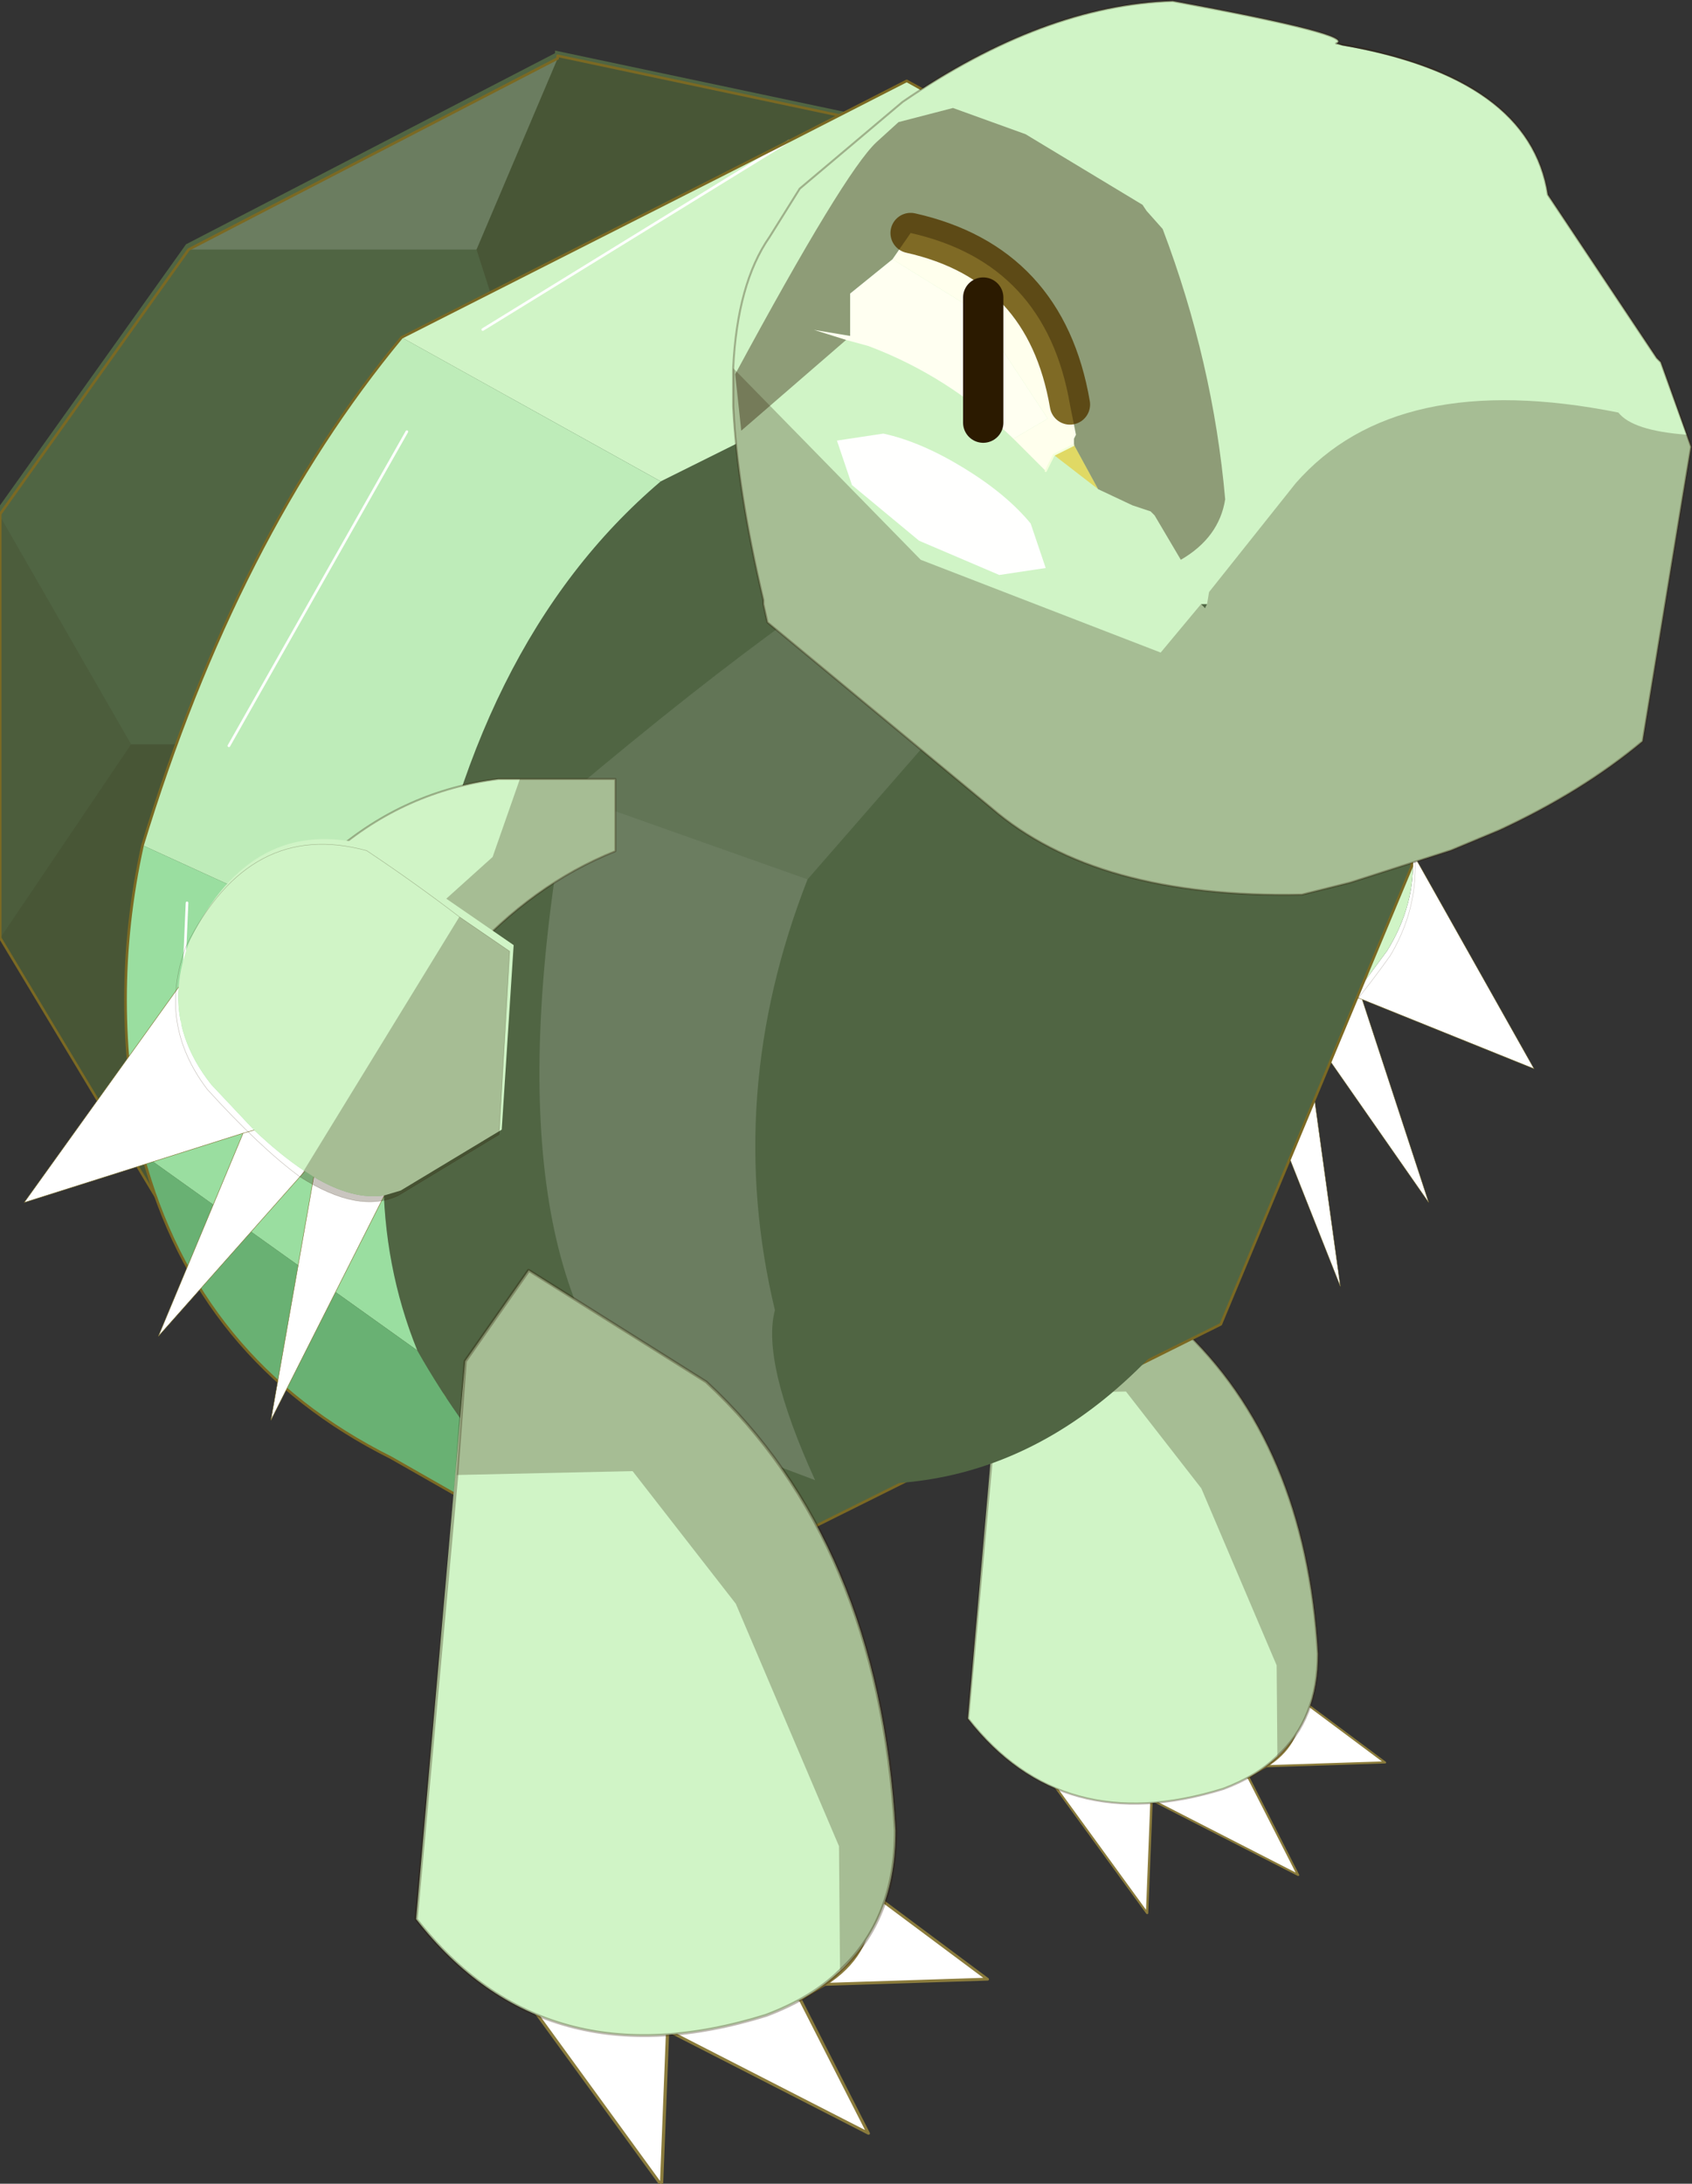 <svg viewBox="0 0 13.227 17.066" xmlns="http://www.w3.org/2000/svg" xmlns:xlink="http://www.w3.org/1999/xlink"><rect x="0" y="0" width="13.227" height="17.066" fill="#333333" stroke="none"/><use transform="matrix(-.069 0 0 .069 13.22 .01)" width="191.9" height="249.65" xlink:href="#a"/><defs><g id="a" transform="translate(112.6 210.65)"><use transform="matrix(5.139 .634 -1.387 4.735 -60.024 -72.263)" width="8.6" height="15.7" xlink:href="#b"/><use transform="matrix(.785 0 0 1 -94.8 -137.7)" width="66.95" height="72.6" xlink:href="#c"/><use transform="matrix(-1 0 0 1 79.3 -205.05)" width="160.25" height="176.3" xlink:href="#d"/><use transform="matrix(-1 0 0 1 76.25 -122.55)" width="66.95" height="72.6" xlink:href="#c"/><use transform="translate(-112.6 -210.65)" width="108.55" height="101.2" xlink:href="#e"/><use transform="matrix(7.04 .868 -1.9 6.486 -8.362 -70.301)" width="8.6" height="15.7" xlink:href="#b"/></g><g id="f"><path d="M3.3 9.8q-.8.75-2 1.1l-.3.05-2.15-.05-.1-.05-.35-.15q-.85-.4-1.05-1.2l-.05-.3q-.1-.8.6-1.55.8-.95 2.2-1.3 1.35-.4 2.5 0t1.45 1.4q.2.9-.6 1.85l-.15.2" fill="#fffff1" fill-rule="evenodd" transform="translate(4.15 1.95)"/><path d="m1.05 11.15-.05-.2.05.2-2.65 2.15.45-2.4 2.15.05.3-.05q1.2-.35 2-1.1l-1.45 3.95-.8-2.6M-2.7 9.2l.05.3q.2.8 1.05 1.2l-2.55.25L-2.7 9.2" fill="#fff" fill-rule="evenodd" transform="translate(4.15 1.95)"/><path d="m5.15 12.9.05.2.8 2.6 1.45-3.95q-.8.75-2 1.1l-.3.05L3 12.85l-.45 2.4L5.2 13.1m-3.75-1.95q-.1-.8.6-1.55.8-.95 2.2-1.3 1.35-.4 2.5 0T8.2 9.7q.2.9-.6 1.85l-.15.2m-6-.6.05.3q.2.8 1.05 1.2l.35.15.1.05m-.45-.2L0 12.9l1.45-1.75" fill="none" stroke="#8a7b3c" stroke-linecap="round" stroke-linejoin="round" stroke-width=".05"/><path d="m-.25-1.95 1.4 1.4 3.3 9.3q-1.25 3.05-5 2.35-.8-.2-1.35-.6-1.1-.75-1.5-2.25-1.05-4.9.9-7.95l2.25-2.25" fill="#d0f4c6" fill-rule="evenodd" transform="translate(4.15 1.95)"/><path d="M-1.9 10.5Q-3 9.75-3.4 8.25q-1.05-4.9.9-7.95l2.25-2.25 1.4 1.4.65 1.9-2.75.3-1 2.45-.5 4.3.55 2.1" fill="#2b1a00" fill-opacity=".251" fill-rule="evenodd" transform="translate(4.15 1.95)"/><path d="M5.95 3.3 5.3 1.4 3.9 0 1.65 2.25Q-.3 5.3.75 10.2q.4 1.5 1.5 2.25m3.7-9.15 2.65 7.4q-1.25 3.05-5 2.35-.8-.2-1.35-.6" fill="none" stroke="#2b1a00" stroke-linecap="round" stroke-linejoin="round" stroke-opacity=".302" stroke-width=".05"/></g><g id="c" transform="translate(7.2 6.6)"><use transform="translate(-7.2 16.95)" width="40.8" height="49.05" xlink:href="#g"/><use transform="matrix(-4.415 0 0 4.415 59.773 -6.611)" width="10.4" height="9.5" xlink:href="#h"/><use transform="translate(9.95 .2)" width="38.3" height="41.05" xlink:href="#i"/></g><g id="g"><path d="M10.3 16.95Q9.85 22.75 14 28l4.85 5.15-1.25.35 1.25-.35q2.95 2.8 5.65 4.6l.1.05L8 56.5l9.6-23-24.8 7.85 17.5-24.4m15.3 21.5q4.45 2.65 8 2.1L20.75 66l4.85-27.55" fill="#fff" fill-rule="evenodd" transform="translate(7.2 -16.95)"/><path d="M17.5 0 0 24.4l24.8-7.85 1.25-.35m5.75 4.65-16.6 18.7 9.6-23m8 4.95-4.85 27.55L40.8 23.6" fill="none" stroke="#7c6f2b" stroke-linecap="round" stroke-linejoin="round" stroke-width=".05"/></g><g id="j"><path d="M5.95 8.75Q3.35 2.8-.9 1.1V-.75h3q4.8.6 7.4 6.4l-1 2.3-2.55.8" fill="#d0f4c6" fill-rule="evenodd" transform="translate(.9 .75)"/><path d="m1.55-.75.7 2 4.5 4.05.85 2.95-1.65.5Q3.35 2.8-.9 1.1V-.75h2.45" fill="#2b1a00" fill-opacity=".251" fill-rule="evenodd" transform="translate(.9 .75)"/><path d="m8.5 9 .9-.3 1-2.3Q7.8.6 3 0h-.55M8.5 9l-1.65.5Q4.25 3.55 0 1.85V0h2.45" fill="none" stroke="#2b1a00" stroke-linecap="round" stroke-linejoin="round" stroke-opacity=".302" stroke-width=".05"/></g><g id="i"><path d="M46.9 33.1 35.45 40l-1.85.55q-3.55.55-8-2.1l-1-.65-.1-.05q-2.7-1.8-5.65-4.6L14 28q-4.15-5.25-3.7-11.05.2-2.65 1.3-5.35Q18.6-2.65 31.85.9l16.4 11.3-1.35 20.9" fill="#d0f4c6" fill-rule="evenodd" transform="translate(-9.95 -.2)"/><path d="M42.1 9 24.05 38.45q6.65 4.25 11.15 2.1l11.4-6.9 1.2-20.75L42.1 9" fill="#2b1a00" fill-opacity=".251" fill-rule="evenodd" transform="translate(-9.95 -.2)"/><path d="M14.1 38.25q-4.5-3.3-10.5-9.9-5.7-7.5-2.4-16.25Q8.4-2.3 21.65 1.3q5.4 3.6 10.5 7.5M14.1 38.25q6.65 4.25 11.15 2.1l11.4-6.9 1.2-20.75-5.7-3.9" fill="none" stroke="#2b1a00" stroke-linecap="round" stroke-linejoin="round" stroke-opacity=".302" stroke-width=".05"/></g><g id="d" transform="translate(77.25 82.2)"><use transform="matrix(-5.93 0 0 5.93 63.325 -82.217)" width="23.7" height="26.85" xlink:href="#k"/><use transform="matrix(-5.93 0 0 5.93 83.008 -78.787)" width="24.55" height="29.15" xlink:href="#l"/><use transform="translate(-15.85 -33.75)" width="87.75" height="113.9" xlink:href="#m"/></g><g id="n"><path d="M-5.65-11.95q1.2 0 2.55.6 2.8 1.2 5 4.3l1.15 1.9q1.35 2.4 2 4.9.6 2.35.6 4.8 0 3-.9 5.05-.65 1.4-1.7 2.35l-1.15.9-.8.35q-1.9.65-4.2-.35-3.65-1.6-6.25-6.25-2.55-4.65-2.5-9.65-.05-5.05 2.5-7.45 1.65-1.55 3.7-1.45" fill="#3e563c" fill-rule="evenodd" transform="translate(11.85 13.4)"/><path d="M-5.65-11.95 1.2-13.4v.05L8.25-9.7l3.6 5.05v8.1L8.15 9.6H8.1l-2.45 1.55-3.75 1.7 1.15-.9Q4.1 11 4.75 9.6q.9-2.05.9-5.05 0-2.45-.6-4.8-.65-2.5-2-4.9L1.9-7.05q-2.2-3.1-5-4.3-1.35-.6-2.55-.6" fill="#506543" fill-rule="evenodd" transform="translate(11.85 13.4)"/><path d="m-5.7-11.85 6.85-1.45v.05L2.7-9.6l-.85 2.65q-2.2-3.1-5-4.3-1.35-.6-2.55-.6m17.5 15.4L8.1 9.7H4.7q.9-2.05.9-5.05 0-2.45-.6-4.8h4.3l2.5 3.7" fill="#2b1a00" fill-opacity=".2" fill-rule="evenodd" transform="translate(11.85 13.4)"/><path d="M1.15-13.25 8.2-9.6H2.7l-1.55-3.65" fill="#fff" fill-opacity=".153" fill-rule="evenodd" transform="translate(11.85 13.4)"/><path d="M11.8-4.5v8.05L9.3-.15l2.5-4.35" fill="#2b1a00" fill-opacity=".102" fill-rule="evenodd" transform="translate(11.85 13.4)"/><path d="M8.05 9.7 5.6 11.25l-3.75 1.7 1.15-.9q1.05-.95 1.7-2.35h3.35" fill="#2b1a00" fill-opacity=".353" fill-rule="evenodd" transform="translate(11.85 13.4)"/><path d="M6.15 1.55 13 .1v.05l7.05 3.65 3.6 5.05v8.1l-3.7 6.15h-.05l-2.45 1.55-3.75 1.7" fill="none" stroke="#7b6923" stroke-linecap="round" stroke-linejoin="round" stroke-width=".05"/></g><g id="l"><path d="M2.4 14.6-8.45 9.2-12.1.45v-6.9l4.6-5.3L2.25-6.9Q5.9-3.8 6.9 2.45q1.3 4.05 0 7.25-1.7 3-4.5 4.9" fill="#506543" fill-rule="evenodd" transform="translate(12.1 14.55)"/><path d="M7.2-9.65 2.25-6.9l-9.75-4.85 5.05-2.8L-.2-13.4l7.4 3.75M5.65-9.8-.2-13.4l5.85 3.6" fill="#d0f4c6" fill-rule="evenodd" transform="translate(12.1 14.55)"/><path d="m10.5-1.85-3.4-6 3.4 6M2.25-6.9 7.2-9.65q3.15 3.8 4.95 9.7L6.9 2.45Q5.9-3.8 2.25-6.9" fill="#beecb9" fill-rule="evenodd" transform="translate(12.1 14.55)"/><path d="M12.15.05q.65 2.95 0 5.9L6.9 9.7q1.3-3.2 0-7.25l5.25-2.4m-.75 3.4-.1-2.3.1 2.3" fill="#9adea0" fill-rule="evenodd" transform="translate(12.1 14.55)"/><path d="M12.15 5.95Q11.1 9.9 7.4 11.75l-5 2.85q2.8-1.9 4.5-4.9l5.25-3.75" fill="#69b173" fill-rule="evenodd" transform="translate(12.1 14.55)"/><path d="m19.2 6.7 3.4 6M11.9 1.15l5.85 3.6M23.4 15.7l.1 2.3" fill="none" stroke="#fff" stroke-linecap="round" stroke-linejoin="round" stroke-width=".05"/><path d="m19.3 4.9-7.4-3.75M24.25 14.6q.65 2.95 0 5.9-1.05 3.95-4.75 5.8l-5 2.85-10.85-5.4L0 15V8.1l4.6-5.3L9.65 0l2.25 1.15m7.4 3.75q3.15 3.8 4.95 9.7" fill="none" stroke="#7b6923" stroke-linecap="round" stroke-linejoin="round" stroke-width=".05"/></g><g id="m" fill-rule="evenodd"><path d="m57.85-23.8.2-.05 2.15-.75-1.95 1.05.1.1-.4-.1-.1-.25" fill="#618761" transform="translate(15.85 33.75)"/><path d="m57.85-23.8.1.25q1.25.4.8.65Q67.6-11.35 70.8 8.65q3.95 25-6.55 42.55Q44.8 83.7 15.4 79.7l-18.45-6.95q-19.25-17.85-9.5-70.7 57.5-48.45 63.35-31.3l4.45 5.3 2.05.3.55-.15" fill="#506543" transform="translate(15.85 33.75)"/><path d="M-12.55 2.05q57.5-48.45 63.35-31.3l4.45 5.3 2.05.3.75-.2 2.15-.75-1.95 1.05h-.3q1.25.4.8.65-6.35 3.5-7.55 3-14 7.3-18.6 10.85l-18.05 20.7-27.1-9.6" fill="#fff" fill-opacity=".102" transform="translate(15.85 33.75)"/><path d="m-12.55 2.05 27.1 9.6q-9.55 24.4-3.7 48.8Q9.3 66.3 15.4 79.7l-18.45-6.95q-19.25-17.85-9.5-70.7" fill="#fff" fill-opacity=".153" transform="translate(15.85 33.75)"/></g><g id="o" transform="translate(18.95 15.15)"><use transform="translate(-18.95 -15.15)" width="23.75" height="22.15" xlink:href="#p"/><use transform="matrix(3.045 -1.858 .648 1.063 -3.5 -2)" width="1.7" height="1.7" xlink:href="#q"/><use transform="translate(-1.9 -8.3)" width="1" height="4.1" xlink:href="#r"/></g><g id="p"><path d="m-6.9-.1.1-.1h-.15l.05.1M4.05-.3v.1l-.1.45-5.55 4.6Q-4.2 7.1-9.3 7l-1.2-.3-2.5-.8-1.2-.5q-2.05-.95-3.55-2.2l-1-6.1-.2-1.2.75-2.1.1-.1 2.7-4.05q.45-2.9 5.1-3.7l.15-.05q-.55-.2 4.05-1.05 3.2.1 6.7 2.5l2.55 2.15.75 1.2q.8 1.15.9 3.25v.95q-.1 2.05-.75 4.8" fill="#d0f4c6" fill-rule="evenodd" transform="translate(18.95 15.15)"/><path d="M-18.85-4.4q1.35-.1 1.7-.55 5.5-1.1 8 1.75L-7-.5l.05.3.05.1.1-.1 1 1.2L.15-1.3 4.8-6.05v.95q-.1 2.05-.75 4.8v.1l-.1.45-5.55 4.6Q-4.2 7.1-9.3 7l-1.2-.3-2.5-.8-1.2-.5q-2.05-.95-3.55-2.2l-1-6.1-.2-1.2.1-.3" fill="#2b1a00" fill-opacity=".251" fill-rule="evenodd" transform="translate(18.95 15.15)"/><path d="m.1 10.75-.1.3.2 1.2 1 6.1q1.5 1.25 3.55 2.2l1.2.5 2.5.8 1.2.3q5.1.1 7.7-2.15l5.55-4.6.1-.45v-.1q.65-2.75.75-4.8V9.1q-.1-2.1-.9-3.25l-.75-1.2-2.55-2.15Q16.05.1 12.85 0 8.25.85 8.8 1.05 4 1.85 3.55 4.8L.85 8.85l-.1.1z" fill="none" stroke="#2b1a00" stroke-linecap="round" stroke-linejoin="round" stroke-opacity=".302" stroke-width=".05"/><path d="m-3.15-3.9-1.1.85.6-1.1.5.25" fill="#e0d964" fill-rule="evenodd" transform="translate(18.95 15.15)"/><path d="m.85-8.75 1.05.85v1.05L2.8-7l-.8.25-.55.15q-2 .75-3.6 2.3L-3-4.8l1.75-2.65 2.1-1.3" fill="#fffff1" fill-rule="evenodd" transform="translate(18.95 15.15)"/><path d="m.4-9.4.45.65-2.1 1.3L-3-4.8l.85.5-.8.8-.2-.4-.5-.25v-.15l-.05-.1.15-.75q.6-3.5 3.95-4.25" fill="#ffffed" fill-rule="evenodd" transform="translate(18.95 15.15)"/><path d="M-3.55-5.15q.6-3.5 3.95-4.25" fill="none" stroke="#7f6a25" stroke-linecap="round" stroke-linejoin="round" transform="translate(18.95 15.15)"/><path d="m16 11.65-.2-.4m-.5-.25.5.25" fill="none" stroke="#f4ffdc" stroke-linecap="round" stroke-linejoin="round" stroke-width=".05"/><path d="m.7-12.15.55.5q.8.75 3.5 5.75L4.6-4.5 2-6.75 2.8-7l-.9.15V-7.9L.85-8.75.4-9.4q-3.35.75-3.95 4.25l-.15.75.05.1v.15l-.6 1.1-.85.4-.45.15-.1.1-.65 1.1q-.95-.55-1.1-1.5.3-3.4 1.55-6.7l.4-.45.1-.15 2.9-1.75 1.8-.65 1.35.35" fill="#2b1a00" fill-opacity=".4" fill-rule="evenodd" transform="translate(18.95 15.15)"/></g><use width="8.6" height="15.7" xlink:href="#f" id="b"/><use width="10.4" height="9.5" xlink:href="#j" id="h"/><use width="23.7" height="26.85" xlink:href="#n" id="k"/><use transform="translate(.014 -.023) scale(4.569)" width="23.75" height="22.15" xlink:href="#o" id="e"/><path d="m1.45 1.45-.6.25-.6-.25L0 .85l.25-.6Q.5 0 .85 0t.6.25l.25.6-.25.6" fill="#fffffe" fill-rule="evenodd" id="q"/><path d="M-1.4-7.8v3.1" fill="none" stroke="#2b1a00" stroke-linecap="round" stroke-linejoin="round" transform="translate(1.9 8.3)" id="r"/></defs></svg>